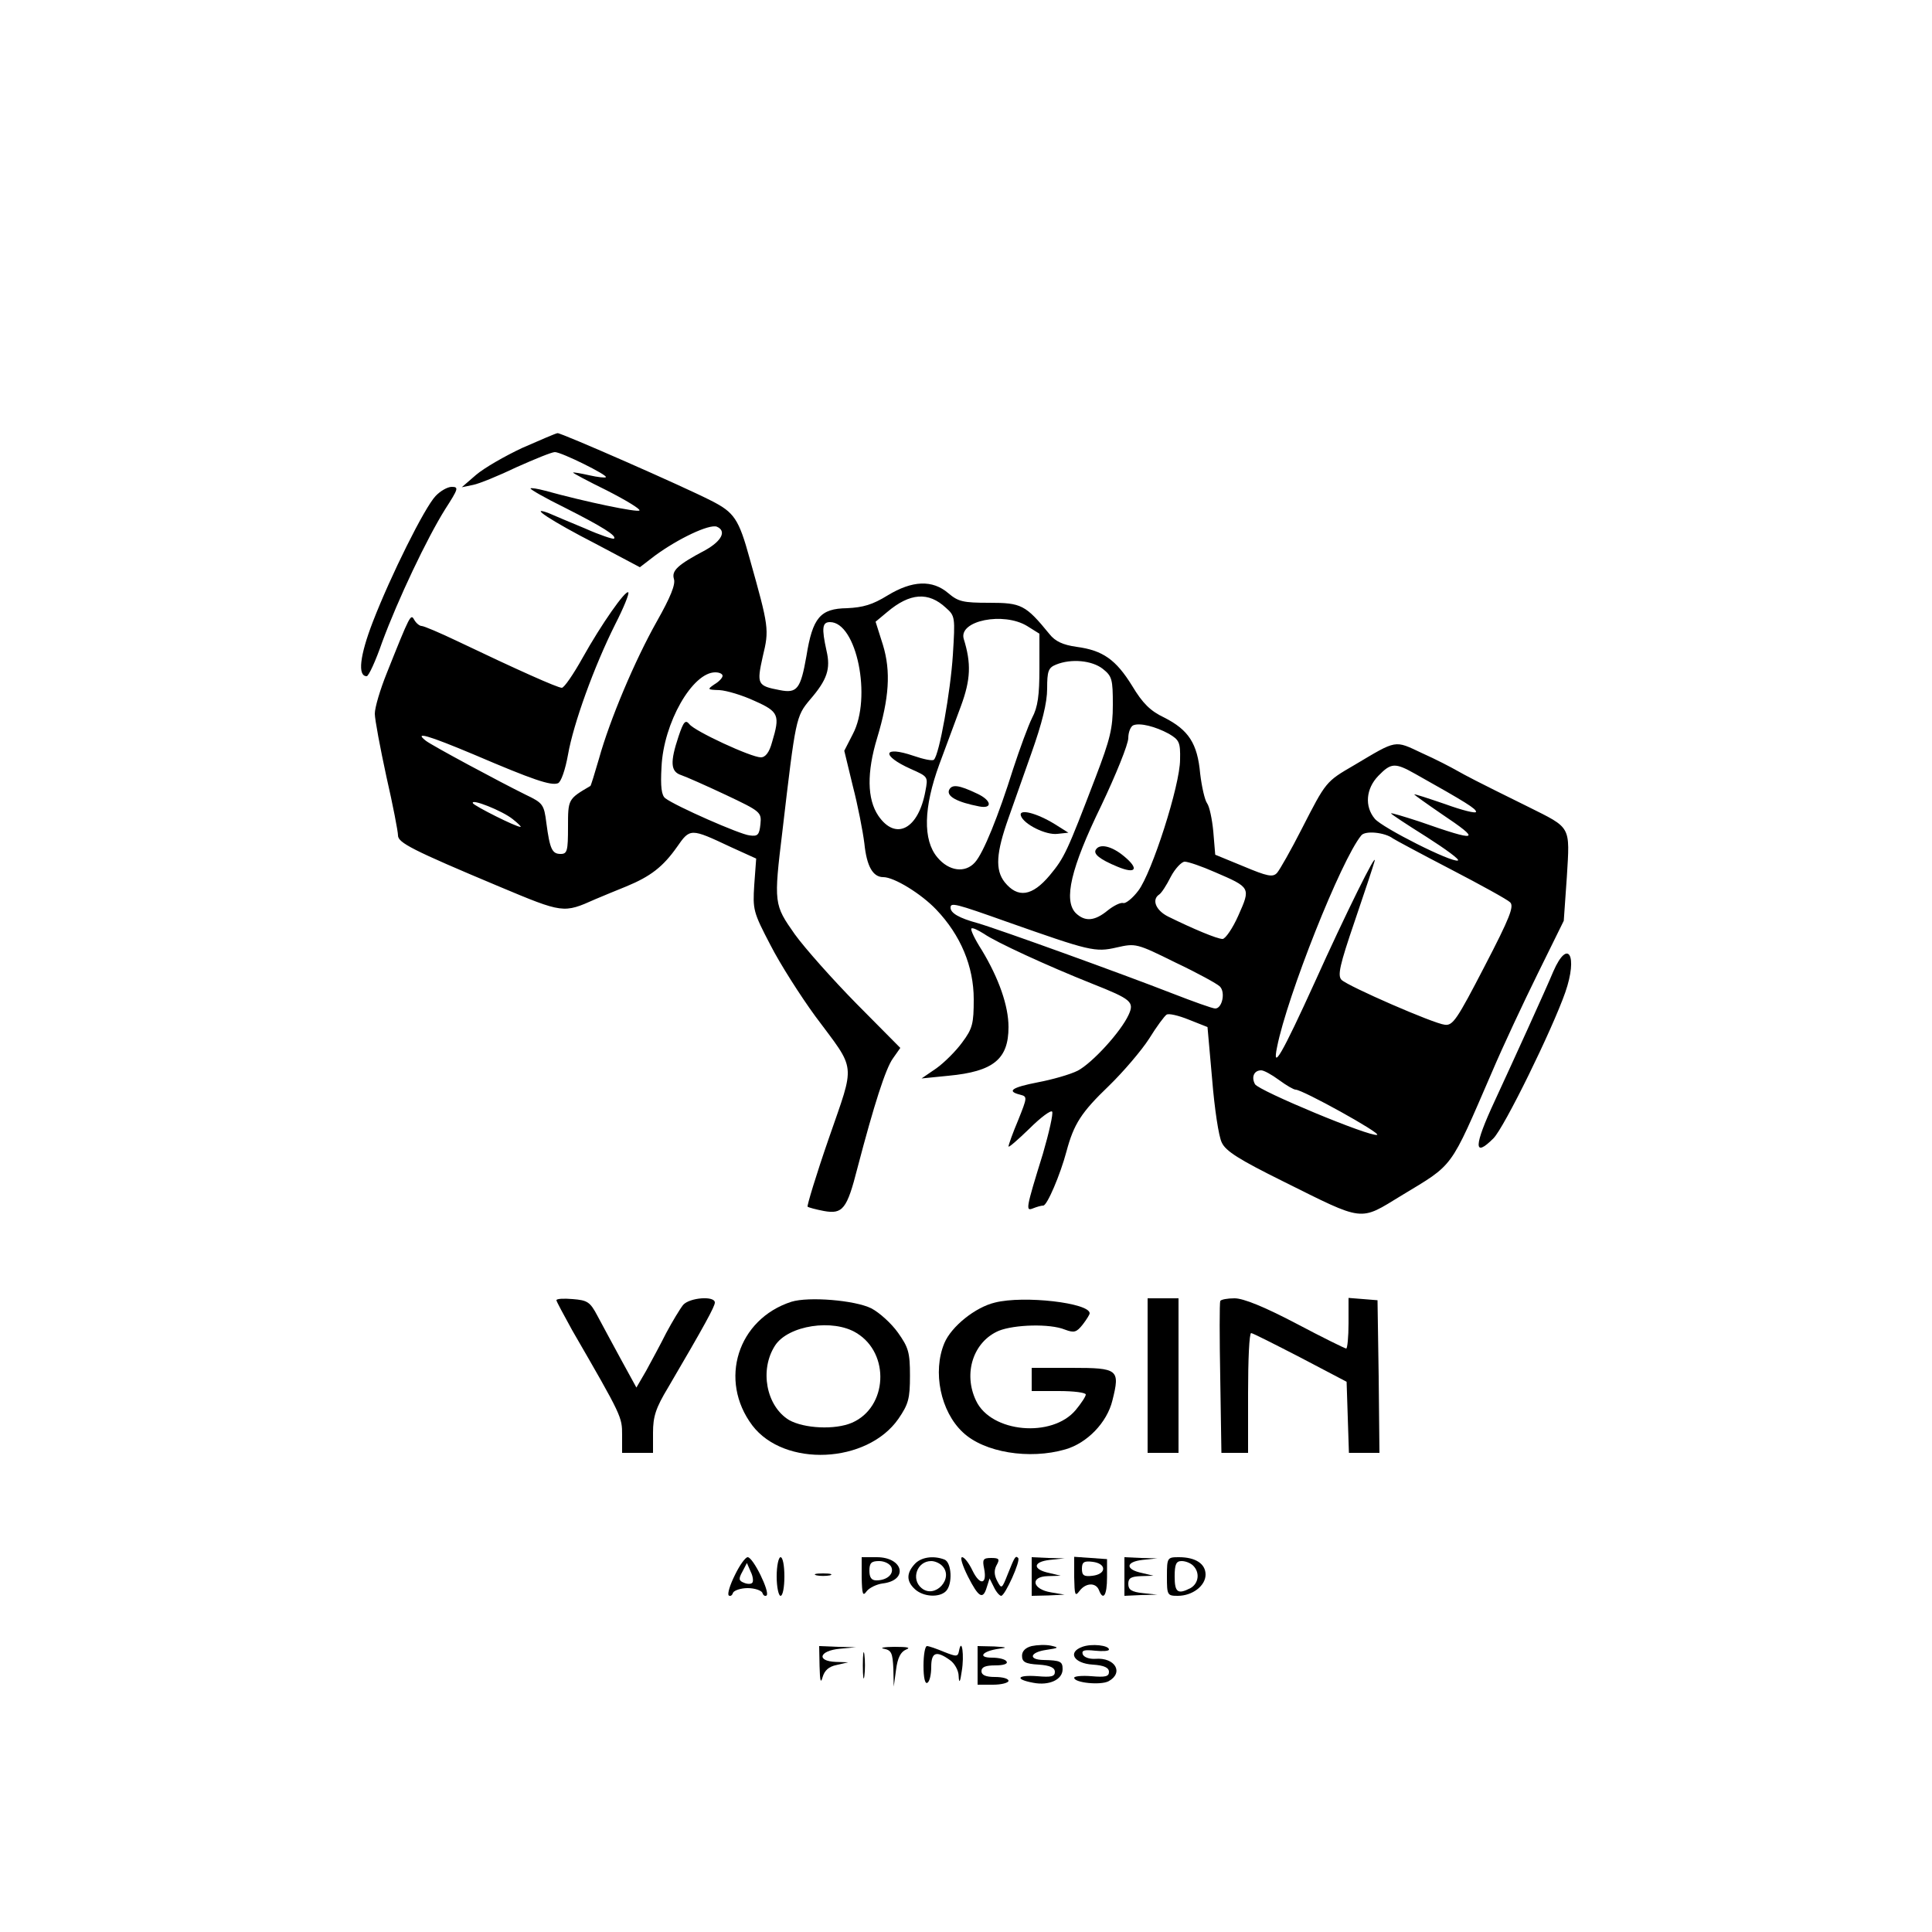 <svg xmlns="http://www.w3.org/2000/svg" viewBox="0 0 500 500" width="500" height="500">
  <g transform="translate(0,500) scale(0.1,-0.1)" fill="#000" stroke="none">
    <path d="M1352 3841 c-45 -21 -99 -52 -120 -70 l-37 -32 29 6 c16 3 67 24 113 46 47 21 91 39 99 39 17 0 138 -60 132 -65 -2 -2 -21 0 -43 5 -22 5 -40 8 -42 7 -1 -1 38 -22 87 -46 49 -25 87 -48 85 -52 -4 -6 -139 22 -244 51 -19 5 -36 8 -38 6 -2 -2 38 -25 89 -50 97 -49 135 -73 127 -80 -2 -2 -36 9 -74 26 -39 16 -81 34 -95 40 -56 21 8 -21 121 -79 l115 -61 39 30 c60 44 140 82 160 75 26 -11 13 -37 -30 -61 -72 -38 -87 -53 -81 -74 5 -14 -9 -48 -44 -110 -57 -101 -122 -255 -150 -356 -11 -38 -21 -70 -22 -70 -58 -34 -58 -34 -58 -106 0 -62 -2 -70 -19 -70 -22 0 -28 12 -37 80 -6 48 -9 52 -53 73 -67 33 -244 128 -259 140 -32 25 6 14 125 -36 152 -65 199 -81 217 -74 8 3 19 35 26 74 14 80 67 227 122 337 22 43 37 80 34 83 -7 7 -70 -83 -118 -169 -24 -43 -48 -78 -54 -78 -11 0 -114 46 -271 121 -44 21 -86 39 -92 39 -5 0 -14 7 -19 16 -9 16 -10 15 -71 -138 -17 -42 -31 -89 -31 -105 0 -15 14 -89 30 -163 17 -74 30 -142 30 -152 0 -19 37 -38 261 -132 167 -70 167 -70 250 -33 19 8 55 23 80 33 63 26 95 51 131 102 34 49 35 49 139 0 l66 -30 -5 -68 c-4 -64 -3 -70 42 -156 25 -49 78 -132 116 -184 107 -144 104 -116 35 -316 -33 -95 -57 -175 -55 -177 3 -2 21 -7 42 -11 49 -9 60 5 87 111 43 164 73 258 92 284 l19 27 -113 114 c-62 63 -134 144 -160 180 -54 77 -55 79 -32 268 34 291 35 296 71 339 45 52 54 80 43 127 -13 59 -11 74 9 74 69 0 109 -196 59 -290 l-22 -43 22 -91 c13 -50 26 -117 30 -149 6 -59 22 -87 49 -87 28 0 98 -43 137 -84 63 -66 97 -147 97 -232 0 -63 -3 -76 -30 -112 -16 -22 -46 -52 -67 -67 l-38 -26 70 7 c116 11 155 43 155 126 0 55 -25 126 -69 199 -18 28 -30 53 -27 56 3 3 17 -4 33 -14 30 -21 162 -82 280 -129 101 -40 109 -47 94 -80 -20 -44 -94 -125 -132 -145 -20 -10 -66 -23 -103 -30 -67 -13 -82 -23 -46 -32 19 -5 19 -6 -5 -66 -14 -33 -25 -64 -25 -68 0 -4 24 17 54 46 29 29 56 49 59 44 3 -5 -8 -54 -24 -109 -45 -145 -45 -149 -25 -141 10 4 21 7 26 7 10 0 44 80 60 140 19 71 38 101 110 170 37 36 84 91 104 122 19 31 40 59 45 62 5 4 31 -2 58 -13 l48 -19 12 -135 c6 -75 17 -149 25 -164 10 -22 45 -44 158 -100 213 -106 197 -104 307 -37 137 83 124 65 234 319 28 66 82 181 119 256 l67 136 8 114 c8 133 12 125 -100 181 -140 69 -160 80 -185 94 -14 8 -54 29 -90 45 -72 34 -64 35 -175 -31 -74 -43 -73 -42 -136 -165 -28 -55 -57 -106 -64 -114 -11 -12 -25 -9 -87 17 l-73 30 -5 60 c-3 32 -10 65 -16 73 -6 8 -14 43 -18 77 -7 78 -30 113 -93 145 -36 17 -56 37 -83 82 -42 68 -76 92 -144 101 -35 5 -55 14 -70 33 -62 76 -73 81 -156 81 -68 0 -80 3 -106 25 -41 35 -93 33 -157 -6 -39 -24 -63 -31 -105 -33 -69 -1 -89 -24 -105 -124 -15 -85 -24 -97 -69 -88 -58 11 -60 15 -44 87 17 70 16 76 -34 254 -28 102 -40 119 -99 149 -72 37 -389 176 -398 175 -4 0 -45 -18 -91 -38z m1096 -414 c24 -21 24 -25 18 -122 -6 -94 -35 -258 -49 -271 -3 -4 -27 1 -53 10 -79 27 -85 1 -7 -34 45 -20 45 -20 38 -57 -18 -99 -77 -130 -122 -64 -29 43 -30 112 -3 201 31 103 36 172 15 241 l-19 60 30 25 c59 50 107 53 152 11z m210 -47 l32 -20 0 -90 c0 -69 -4 -100 -19 -128 -10 -20 -32 -80 -49 -132 -38 -121 -77 -218 -99 -242 -25 -28 -67 -23 -97 13 -38 45 -36 129 5 241 17 45 42 114 56 151 25 68 27 110 7 174 -13 47 103 70 164 33z m196 -111 c24 -19 26 -27 26 -93 0 -61 -7 -89 -44 -186 -75 -196 -81 -209 -119 -255 -46 -55 -83 -60 -117 -18 -25 32 -22 76 10 166 10 29 37 104 59 167 28 79 41 131 41 168 0 45 3 54 23 62 39 16 93 11 121 -11z m-984 -18 c0 -5 -9 -15 -21 -22 -19 -13 -19 -14 13 -15 18 -1 59 -13 91 -28 63 -28 66 -37 45 -107 -7 -26 -17 -39 -29 -39 -25 0 -172 68 -185 86 -10 12 -15 7 -28 -32 -22 -66 -21 -91 7 -100 12 -4 64 -27 115 -51 91 -43 93 -45 90 -76 -3 -28 -7 -32 -28 -29 -24 2 -192 76 -218 96 -10 7 -13 30 -10 81 5 114 80 245 139 245 11 0 19 -4 19 -9z m1155 -150 c27 -16 30 -22 29 -67 0 -66 -73 -293 -108 -339 -15 -20 -33 -34 -39 -32 -7 2 -25 -7 -40 -19 -34 -28 -59 -30 -83 -7 -32 33 -13 116 66 278 38 80 70 159 70 175 0 15 6 30 13 33 17 7 57 -3 92 -22z m638 -104 c132 -74 157 -90 157 -98 0 -5 -36 4 -80 20 -44 15 -80 27 -80 25 0 -1 32 -24 70 -50 106 -71 97 -74 -57 -20 -40 13 -73 23 -73 21 0 -2 41 -29 92 -61 50 -32 87 -59 81 -61 -16 -6 -196 85 -215 108 -27 32 -23 78 9 111 33 34 43 35 96 5z m-2336 -117 c14 -11 23 -20 20 -20 -12 0 -117 53 -123 61 -8 14 76 -19 103 -41z m2278 -50 c6 -4 73 -40 150 -80 77 -40 146 -78 153 -85 11 -10 0 -39 -66 -166 -71 -137 -82 -154 -103 -151 -29 3 -249 99 -267 116 -11 11 -5 38 34 152 26 76 49 146 51 154 10 36 -77 -140 -153 -309 -87 -191 -112 -234 -99 -171 26 132 166 485 218 548 10 13 61 8 82 -8z m-461 -87 c93 -40 93 -40 61 -112 -15 -34 -34 -61 -41 -61 -14 0 -76 26 -141 58 -32 16 -43 44 -23 57 6 4 19 24 30 46 11 21 28 39 36 39 9 0 44 -12 78 -27z m-537 -129 c213 -75 227 -79 283 -66 49 11 51 11 152 -39 57 -27 108 -55 115 -62 15 -15 6 -57 -12 -57 -7 0 -57 18 -111 39 -128 50 -446 165 -504 182 -48 13 -70 26 -70 40 0 14 12 11 147 -37z m703 -409 c19 -14 38 -25 43 -25 18 0 222 -113 211 -117 -18 -6 -306 114 -316 131 -10 18 -3 36 16 36 7 0 27 -11 46 -25z"/>
    <path d="M2456 2955 c-6 -16 21 -31 78 -42 36 -7 32 16 -5 33 -48 23 -66 25 -73 9z"/>
    <path d="M2642 2889 c7 -22 65 -51 95 -47 l28 3 -35 22 c-47 29 -94 41 -88 22z"/>
    <path d="M2836 2801 c-7 -11 10 -25 56 -44 48 -20 57 -6 17 27 -31 26 -63 34 -73 17z"/>
    <path d="M1127 3716 c-29 -31 -116 -206 -162 -325 -34 -88 -40 -141 -16 -141 5 0 23 39 40 88 41 111 116 269 163 344 34 53 36 58 17 58 -11 0 -30 -11 -42 -24z"/>
    <path d="M4020 2486 c-20 -48 -103 -230 -152 -336 -54 -116 -55 -148 -3 -96 28 28 152 281 186 378 33 95 7 141 -31 54z"/>
    <path d="M1440 1635 c0 -3 19 -38 41 -78 129 -223 129 -224 129 -271 l0 -46 40 0 40 0 0 52 c0 42 7 64 39 117 95 162 121 210 121 220 0 18 -65 13 -82 -6 -8 -10 -28 -43 -44 -73 -15 -30 -39 -74 -52 -98 l-25 -43 -40 73 c-22 40 -49 91 -61 113 -19 36 -26 40 -64 43 -23 2 -42 1 -42 -3z"/>
    <path d="M2048 1631 c-139 -45 -189 -203 -101 -320 83 -109 297 -99 378 17 26 38 30 52 30 112 0 60 -4 73 -31 111 -17 24 -48 52 -69 63 -42 21 -162 31 -207 17z m169 -81 c87 -53 80 -192 -12 -232 -44 -19 -124 -15 -163 7 -59 36 -77 130 -36 193 34 52 150 70 211 32z"/>
    <path d="M2575 1629 c-51 -12 -113 -62 -131 -105 -31 -74 -10 -177 48 -231 55 -52 172 -71 265 -44 56 16 108 69 122 127 20 80 15 84 -105 84 l-104 0 0 -30 0 -30 70 0 c39 0 70 -4 70 -9 0 -5 -12 -23 -26 -40 -61 -73 -219 -59 -258 24 -34 71 -7 153 59 181 40 16 132 19 171 3 24 -9 30 -7 46 13 10 13 18 26 18 29 1 27 -170 47 -245 28z"/>
    <path d="M2970 1440 l0 -200 40 0 40 0 0 200 0 200 -40 0 -40 0 0 -200z"/>
    <path d="M3158 1633 c-2 -5 -2 -95 0 -200 l3 -193 35 0 34 0 0 155 c0 85 3 155 8 155 4 0 61 -29 127 -63 l120 -63 3 -92 3 -92 40 0 39 0 -2 198 -3 197 -37 3 -38 3 0 -65 c0 -36 -3 -66 -6 -66 -3 0 -62 29 -130 65 -82 43 -136 65 -159 65 -18 0 -35 -3 -37 -7z"/>
    <path d="M1902 924 c-13 -26 -20 -49 -16 -53 4 -3 9 0 11 7 3 6 20 12 38 12 18 0 35 -6 38 -12 2 -7 7 -10 11 -7 9 9 -35 99 -49 99 -6 0 -21 -21 -33 -46z m45 -20 c-3 -4 -13 -4 -22 0 -13 5 -14 10 -4 28 l12 23 10 -23 c6 -12 7 -25 4 -28z"/>
    <path d="M2010 920 c0 -27 5 -50 10 -50 6 0 10 23 10 50 0 28 -4 50 -10 50 -5 0 -10 -22 -10 -50z"/>
    <path d="M2230 918 c1 -45 3 -50 13 -36 7 9 26 18 41 20 68 8 54 68 -15 68 l-39 0 0 -52z m77 26 c7 -18 -12 -34 -39 -34 -13 0 -18 8 -18 25 0 20 5 25 25 25 14 0 28 -7 32 -16z"/>
    <path d="M2367 952 c-22 -24 -21 -45 1 -65 22 -20 63 -22 80 -5 18 18 15 75 -4 82 -29 11 -61 6 -77 -12z m71 -4 c32 -32 -18 -87 -53 -58 -28 23 -12 70 25 70 9 0 21 -5 28 -12z"/>
    <path d="M2505 920 c28 -55 39 -61 49 -27 l7 22 11 -22 c6 -13 15 -23 19 -23 10 0 51 91 44 98 -7 7 -9 3 -27 -42 -15 -38 -16 -39 -27 -18 -8 15 -9 28 -2 41 9 16 7 19 -14 19 -21 0 -23 -4 -18 -28 8 -41 -11 -44 -30 -5 -9 19 -21 35 -27 35 -6 0 1 -22 15 -50z"/>
    <path d="M2670 920 l0 -50 43 1 42 2 -35 6 c-49 8 -55 41 -8 42 l33 1 -29 7 c-44 9 -44 29 1 34 l38 4 -42 1 -43 2 0 -50z"/>
    <path d="M2780 918 c1 -46 2 -51 14 -35 16 21 42 22 50 2 11 -29 21 -14 21 33 l0 47 -42 3 -43 3 0 -53z m75 22 c0 -9 -11 -16 -27 -18 -23 -3 -28 1 -28 18 0 17 5 21 28 18 16 -2 27 -9 27 -18z"/>
    <path d="M2910 920 l0 -50 43 2 42 1 -37 4 c-30 3 -38 9 -38 24 0 15 7 19 33 20 l32 1 -29 7 c-44 9 -44 29 1 34 l38 4 -42 1 -43 2 0 -50z"/>
    <path d="M3020 920 c0 -48 1 -50 28 -50 38 0 72 26 72 55 0 28 -26 45 -69 45 -30 0 -31 -1 -31 -50z m68 28 c18 -18 14 -46 -7 -58 -33 -17 -41 -11 -41 30 0 32 4 40 18 40 10 0 23 -5 30 -12z"/>
    <path d="M2113 923 c9 -2 25 -2 35 0 9 3 1 5 -18 5 -19 0 -27 -2 -17 -5z"/>
    <path d="M2670 740 c-16 -4 -25 -13 -25 -25 0 -16 8 -21 43 -23 30 -2 42 -8 42 -19 0 -12 -10 -14 -45 -11 -53 4 -60 -8 -11 -17 41 -8 76 8 76 35 0 20 -5 23 -50 24 -40 1 -34 20 7 26 33 5 35 6 13 11 -14 3 -36 2 -50 -1z"/>
    <path d="M2801 738 c-39 -14 -22 -43 27 -46 30 -2 42 -8 42 -19 0 -12 -10 -14 -45 -11 -25 2 -45 0 -45 -4 0 -13 68 -20 89 -9 40 22 17 62 -34 58 -16 -1 -30 4 -33 12 -3 10 4 12 32 9 20 -2 36 -1 36 3 0 11 -45 16 -69 7z"/>
    <path d="M2121 688 c1 -39 3 -46 8 -28 5 17 16 27 36 31 l30 7 -32 1 c-51 2 -43 29 10 34 l42 4 -47 1 -48 2 1 -52z"/>
    <path d="M2233 690 c0 -30 2 -43 4 -27 2 15 2 39 0 55 -2 15 -4 2 -4 -28z"/>
    <path d="M2288 733 c19 -4 22 -11 24 -51 l1 -47 6 44 c4 31 12 46 26 52 13 5 4 7 -30 7 -27 0 -40 -3 -27 -5z"/>
    <path d="M2390 689 c0 -31 4 -48 10 -44 6 3 10 22 10 41 0 38 13 43 48 18 12 -8 23 -27 23 -42 1 -20 4 -16 8 13 7 41 0 89 -7 53 -3 -16 -6 -16 -39 -3 -19 8 -39 15 -44 15 -5 0 -9 -23 -9 -51z"/>
    <path d="M2530 690 l0 -50 40 0 c22 0 40 5 40 10 0 6 -16 10 -35 10 -24 0 -35 5 -35 15 0 11 11 15 36 15 21 0 33 4 29 10 -3 6 -20 10 -38 10 -38 0 -25 17 18 23 24 3 21 4 -12 6 l-43 1 0 -50z"/>
  </g>
</svg>
